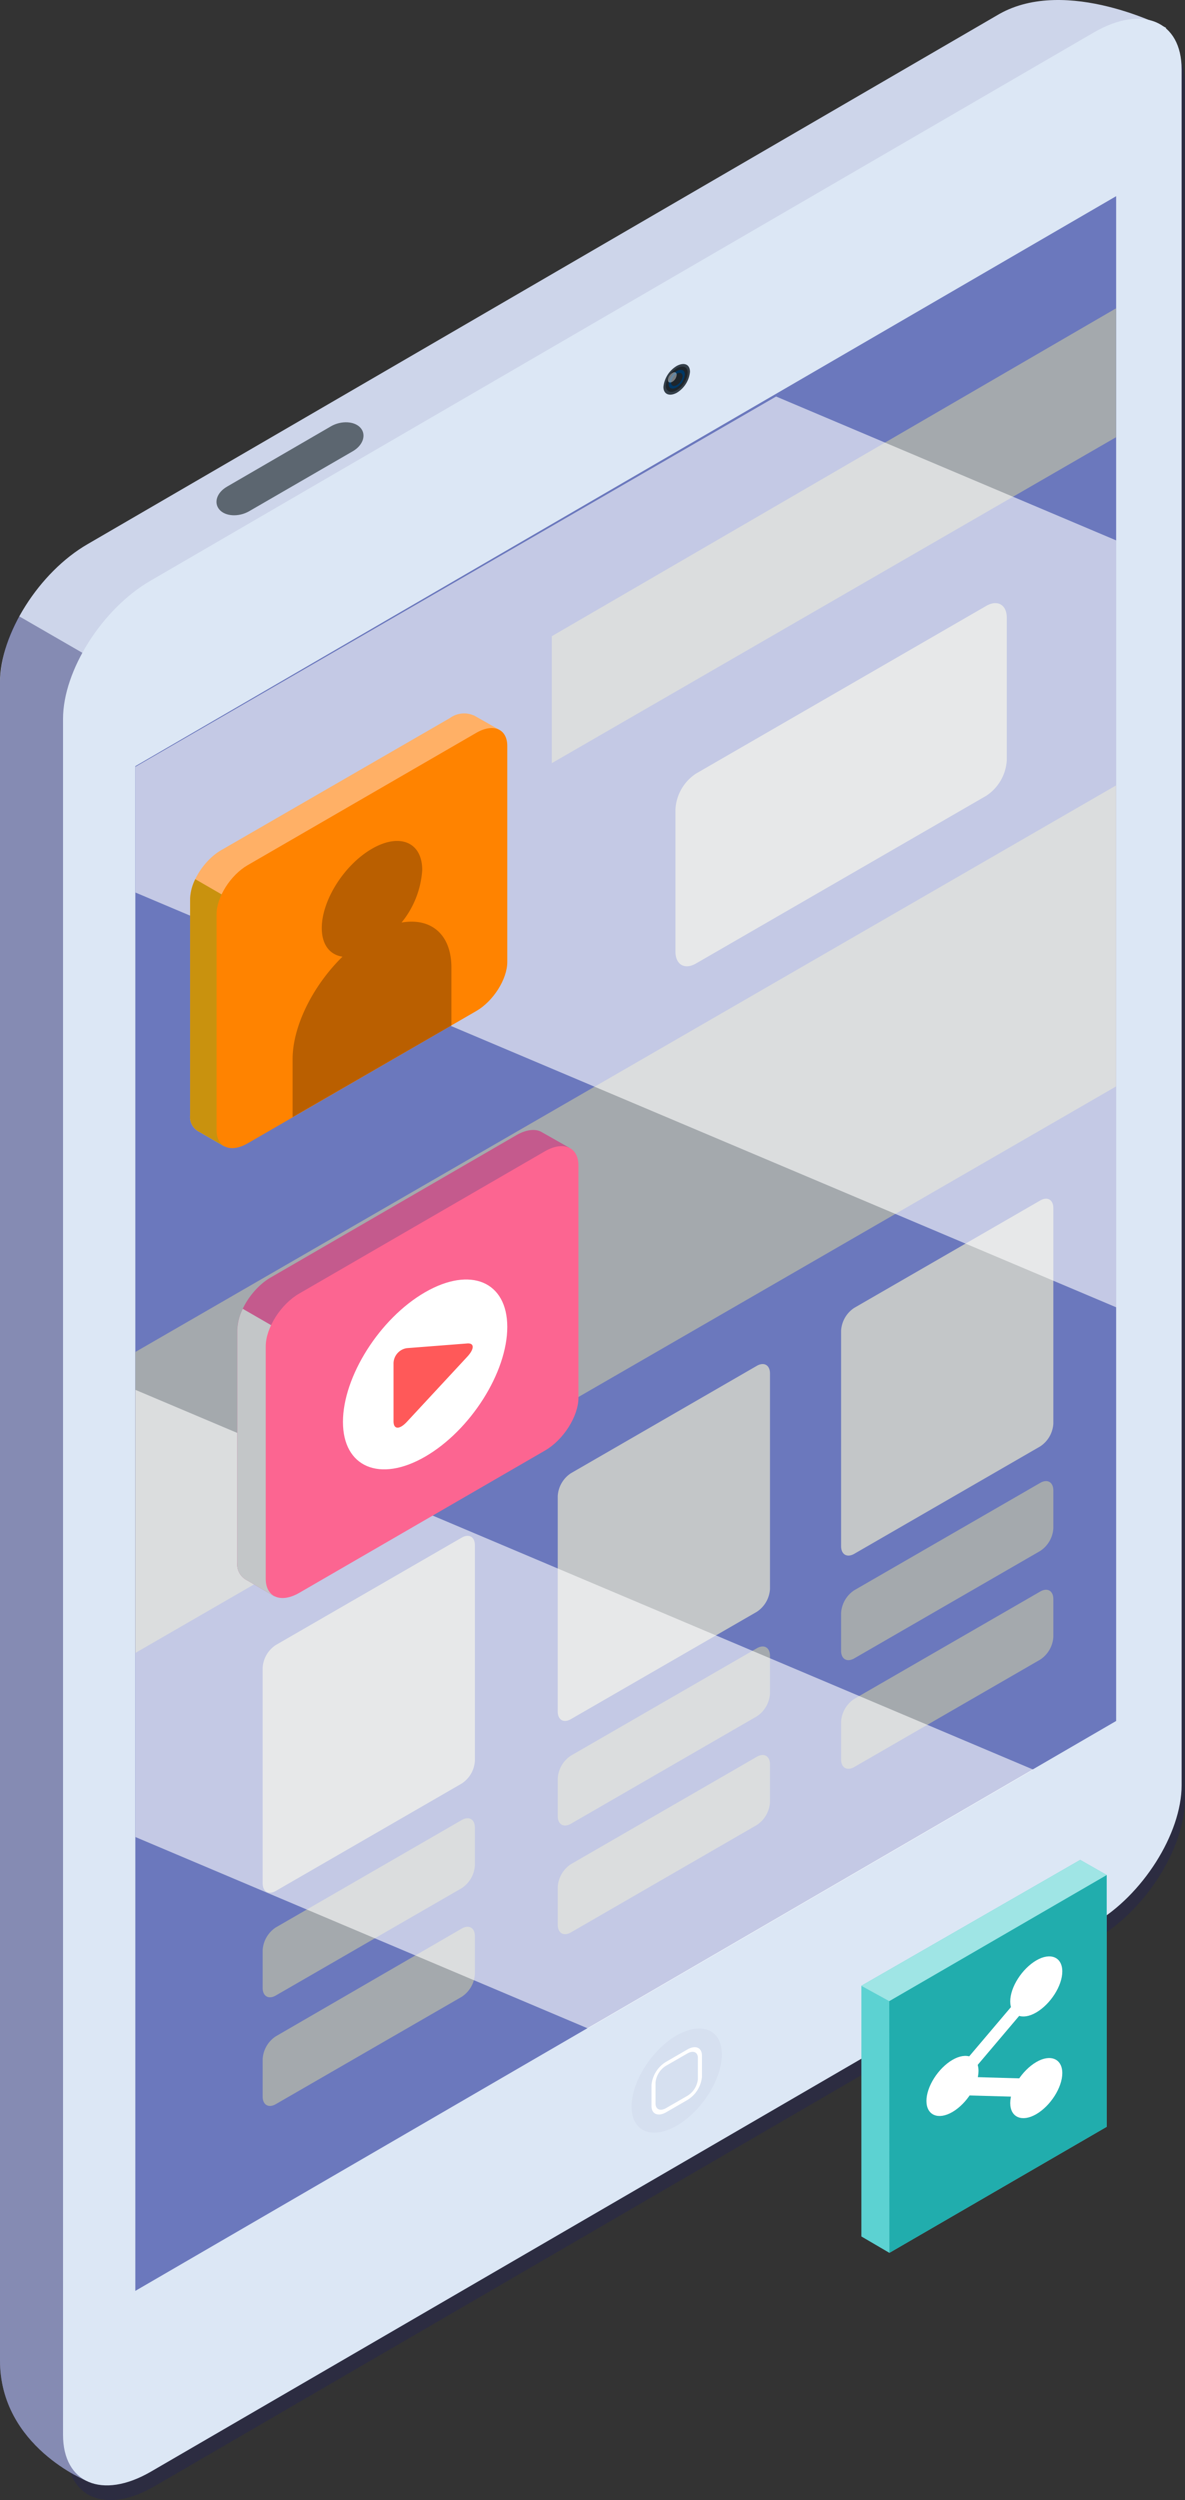 <svg xmlns="http://www.w3.org/2000/svg" viewBox="0 0 199.82 421.3"><rect x="0" y="0" width="199.82" height="421.3" fill="#333333" stroke="none"/><defs><style>.cls-1{isolation:isolate;}.cls-2,.cls-4{fill:#1b1c63;}.cls-2{opacity:0.3;}.cls-15,.cls-3{fill:#cdd5ea;}.cls-14,.cls-15,.cls-4{opacity:0.4;}.cls-15,.cls-19,.cls-23,.cls-4,.cls-7{mix-blend-mode:multiply;}.cls-5{fill:#dce7f5;}.cls-6{fill:#6b78bd;}.cls-8{fill:#a4a9ad;}.cls-23,.cls-9{fill:#c3c6c8;}.cls-10,.cls-14,.cls-16{fill:#fff;}.cls-10{opacity:0.6;mix-blend-mode:soft-light;}.cls-11{fill:#333e48;}.cls-12{fill:#1e252b;}.cls-13{fill:#003764;}.cls-17{fill:#5c6670;}.cls-18{fill:#ffb066;}.cls-19{fill:#c9920e;}.cls-20{fill:#ff8300;}.cls-21{fill:#ba5f00;}.cls-22{fill:#c45a8d;}.cls-24{fill:#fc6591;}.cls-25{fill:#ff5959;}.cls-26{fill:#5cd2d2;}.cls-27{fill:#21adad;}.cls-28{fill:#9fe5e5;}</style></defs><title>Asset 1mobile_design</title><g class="cls-1"><g id="Layer_2" data-name="Layer 2"><g id="OBJECTS"><path class="cls-2" d="M185,7.9,26,100.31c-8.16,4.71-14.77,15.14-14.77,23.3V412.77c0,8.15,6.61,11,14.77,6.24L185,326.61c8.16-4.72,14.78-15.15,14.78-23.31V14.15C199.82,6,193.2,3.19,185,7.9Z"/><path class="cls-3" d="M0,115c0-8.16,6.61-18.59,14.77-23.3L168.49,2.37c11.39-6.45,28.14,2.31,28.14,2.31l-8,16.39v273.6c0,8.16-6.62,18.59-14.78,23.31L20,407.37l-5.25,10.76S0,412.35,0,397.76Z"/><path class="cls-4" d="M3.25,103.87,42.62,126.6V394.3L20,407.37l-5.25,10.76S0,412.35,0,397.76V115A23.9,23.9,0,0,1,3.25,103.87Z"/><path class="cls-5" d="M184.48,5.45,25.4,97.85c-8.16,4.71-14.77,15.14-14.77,23.3V410.31c0,8.16,6.61,10.95,14.77,6.24l159.08-92.4c8.16-4.71,14.77-15.14,14.77-23.3V11.69C199.25,3.53,192.64.74,184.48,5.45Z"/><polygon class="cls-6" points="188.21 290.02 22.82 386.06 22.82 129.11 188.21 33.06 188.21 290.02"/><g class="cls-7"><polygon class="cls-8" points="188.21 132.35 188.21 183.08 22.82 278.56 22.82 227.84 188.21 132.35"/><path class="cls-9" d="M80.08,296.72a4.91,4.91,0,0,1-2.22,3.84l-31.35,18.1c-1.22.7-2.22.13-2.22-1.28V281.06a4.91,4.91,0,0,1,2.22-3.84l31.35-18.1c1.22-.7,2.22-.13,2.22,1.28Z"/><path class="cls-8" d="M80.08,314.34a4.94,4.94,0,0,1-2.22,3.85L46.51,336.28c-1.22.71-2.22.13-2.22-1.28v-6.34a4.93,4.93,0,0,1,2.22-3.85l31.35-18.1c1.22-.7,2.22-.13,2.22,1.28Z"/><path class="cls-8" d="M80.08,332.65a4.94,4.94,0,0,1-2.22,3.85L46.51,354.59c-1.22.71-2.22.13-2.22-1.28V347a4.93,4.93,0,0,1,2.22-3.84L77.86,325c1.22-.7,2.22-.13,2.22,1.28Z"/><path class="cls-9" d="M129.84,267.77a4.94,4.94,0,0,1-2.22,3.85L96.27,289.71c-1.22.71-2.22.13-2.22-1.28V252.12a4.94,4.94,0,0,1,2.22-3.85l31.35-18.1c1.22-.7,2.22-.12,2.22,1.29Z"/><path class="cls-8" d="M129.84,285.39a4.94,4.94,0,0,1-2.22,3.85l-31.35,18.1c-1.22.7-2.22.13-2.22-1.28v-6.35a4.94,4.94,0,0,1,2.22-3.85l31.35-18.09c1.22-.71,2.22-.13,2.22,1.28Z"/><path class="cls-8" d="M129.84,303.7a4.94,4.94,0,0,1-2.22,3.85l-31.35,18.1c-1.22.7-2.22.13-2.22-1.29V318a4.94,4.94,0,0,1,2.22-3.85l31.35-18.1c1.22-.7,2.22-.12,2.22,1.29Z"/><path class="cls-9" d="M177.62,239.9a4.93,4.93,0,0,1-2.22,3.85l-31.35,18.1c-1.22.7-2.22.12-2.22-1.29V224.25a4.94,4.94,0,0,1,2.22-3.85l31.35-18.09c1.22-.71,2.22-.13,2.22,1.28Z"/><path class="cls-8" d="M177.62,257.53a4.91,4.91,0,0,1-2.22,3.84l-31.35,18.1c-1.22.7-2.22.13-2.22-1.28v-6.35a4.94,4.94,0,0,1,2.22-3.85L175.4,249.9c1.22-.71,2.22-.13,2.22,1.28Z"/><path class="cls-8" d="M177.62,275.83a4.93,4.93,0,0,1-2.22,3.85l-31.35,18.1c-1.22.7-2.22.13-2.22-1.28v-6.35a4.94,4.94,0,0,1,2.22-3.85l31.35-18.09c1.22-.71,2.22-.13,2.22,1.28Z"/><path class="cls-9" d="M169.77,128.11a7.7,7.7,0,0,1-3.47,6l-48.94,28.26c-1.9,1.1-3.46.2-3.46-2v-24a7.7,7.7,0,0,1,3.46-6l48.94-28.26c1.91-1.1,3.47-.2,3.47,2Z"/><polygon class="cls-8" points="93.05 107.21 93.05 128.61 188.21 73.67 188.21 51.95 93.05 107.21"/></g><path class="cls-10" d="M174.24,298.22l-151.4-64v75.36l76.29,32.25Zm-151.4-169v21.19l165.38,69.9V91.07L130.87,66.82Z"/><path class="cls-11" d="M114.11,61.67a4.68,4.68,0,0,0-2.24,3.53c0,1.24,1,1.66,2.24,1a4.64,4.64,0,0,0,2.24-3.53C116.35,61.38,115.35,61,114.11,61.67Z"/><path class="cls-12" d="M114.11,62.07a3.84,3.84,0,0,0-1.84,2.9c0,1,.83,1.37,1.84.78a3.81,3.81,0,0,0,1.85-2.9C116,61.83,115.13,61.48,114.11,62.07Z"/><path class="cls-13" d="M114.11,62.54a2.87,2.87,0,0,0-1.37,2.16c0,.76.62,1,1.37.58a2.83,2.83,0,0,0,1.37-2.16C115.48,62.36,114.87,62.1,114.11,62.54Z"/><path class="cls-12" d="M114.11,63a2,2,0,0,0-.94,1.5c0,.52.42.7.94.4a2,2,0,0,0,1-1.5C115.06,62.84,114.63,62.66,114.11,63Z"/><path class="cls-14" d="M113.37,62.85a1.51,1.51,0,0,0-.75,1.18c0,.41.33.55.75.31a1.54,1.54,0,0,0,.74-1.18C114.11,62.75,113.78,62.61,113.37,62.85Z"/><path class="cls-15" d="M114.11,343c-4.2,2.43-7.61,7.8-7.61,12s3.41,5.64,7.61,3.22,7.61-7.8,7.61-12S118.32,340.62,114.11,343Z"/><path class="cls-16" d="M118.37,346.42V350a5.14,5.14,0,0,1-2.48,3.9l-3.56,2.06c-1.36.78-2.47.31-2.47-1.05v-3.56a5.14,5.14,0,0,1,2.47-3.9l3.56-2.06C117.26,344.58,118.37,345.05,118.37,346.42Zm-7.83,8.07c0,1,.81,1.33,1.79.76l3.56-2.05a3.72,3.72,0,0,0,1.79-2.83v-3.56c0-1-.8-1.32-1.79-.75l-3.56,2.05a3.74,3.74,0,0,0-1.79,2.83Z"/><path class="cls-17" d="M55.81,71.84c1.74-1,4-.88,5,.28s.41,2.93-1.33,3.93L42,86.16c-1.75,1-4,.88-5-.28S36.55,83,38.3,82Z"/><path class="cls-18" d="M79.9,120.55l-.09,0-.11-.06h0a4.07,4.07,0,0,0-3.84.52L37.3,143.27c-2.88,1.66-5.24,5.37-5.24,8.25v36.41a2.8,2.8,0,0,0,1.56,2.82l4.23,2.45,5.71-6.66,32.29-18.7c2.88-1.66,5.24-5.38,5.24-8.26V126.44l3-3.51Z"/><path class="cls-19" d="M32.93,148.16a8,8,0,0,0-.87,3.36v36.41a2.8,2.8,0,0,0,1.56,2.82l4.23,2.45,5.71-6.66L46.28,185V155.87Z"/><path class="cls-20" d="M80.31,123.5,41.76,145.8c-2.88,1.66-5.24,5.38-5.24,8.26v36.41c0,2.88,2.36,3.87,5.24,2.21l38.55-22.3c2.88-1.66,5.23-5.38,5.23-8.26V125.71C85.54,122.83,83.19,121.83,80.31,123.5Z"/><path class="cls-21" d="M76.12,172.8,49.34,188.26V178.5c0-5.63,3.48-12.45,8.41-17.28-2.12-.31-3.49-2-3.49-4.83,0-4.68,3.79-10.66,8.47-13.36s8.47-1.1,8.47,3.58a15.58,15.58,0,0,1-3.49,8.86c4.92-.86,8.41,1.94,8.41,7.58Z"/><path class="cls-22" d="M91.48,190.86l-.1-.06-.13-.07h0c-1-.53-2.5-.39-4.14.55l-41.46,24c-3.1,1.79-5.64,5.78-5.64,8.88v39.17a3,3,0,0,0,1.68,3L46.24,269l6.14-7.17,34.73-20.1c3.1-1.79,5.64-5.79,5.64-8.89V197.19L96,193.42Z"/><path class="cls-23" d="M40.94,220.56a8.67,8.67,0,0,0-.93,3.61v39.17a3,3,0,0,0,1.68,3L46.24,269l6.14-7.17,2.92-1.69V228.85Z"/><path class="cls-24" d="M91.91,194,50.44,218c-3.1,1.79-5.63,5.79-5.63,8.89v39.16c0,3.1,2.53,4.17,5.63,2.39l41.47-24c3.1-1.79,5.63-5.78,5.63-8.88V196.4C97.54,193.3,95,192.23,91.91,194Z"/><path class="cls-16" d="M85.54,223.62c0-7.65-6.2-10.27-13.86-5.85S57.83,232,57.83,239.62s6.2,10.28,13.85,5.86S85.54,231.28,85.54,223.62Z"/><path class="cls-25" d="M78.78,228.65c1.24-1.33,1.24-2.35,0-2.25l-10.17.79a2.63,2.63,0,0,0-2.25,2.69v9.64c0,1.39,1,1.43,2.25.09Z"/><polyline class="cls-26" points="186.61 315.97 149.95 337.22 149.97 379.65 186.61 358.41 186.61 315.97"/><polyline class="cls-27" points="186.61 315.97 149.95 337.22 149.97 379.65 186.61 358.41 186.61 315.97"/><path class="cls-16" d="M179.13,349.36c0-2.42-2-3.26-4.39-1.86s-4.39,4.49-4.39,6.91,2,3.26,4.39,1.87S179.13,351.78,179.13,349.36Z"/><path class="cls-16" d="M179.13,332.23c0-2.43-2-3.26-4.39-1.86s-4.39,4.49-4.39,6.91,2,3.26,4.39,1.86S179.13,334.65,179.13,332.23Z"/><path class="cls-16" d="M165,349c0-2.43-2-3.26-4.39-1.87s-4.39,4.5-4.39,6.92,2,3.26,4.39,1.86S165,351.38,165,349Z"/><polygon class="cls-16" points="161.47 349.95 160.08 353.03 173.84 353.42 175.22 350.34 161.47 349.95"/><polygon class="cls-16" points="173.84 334.26 160.08 350.49 161.47 351.98 175.22 335.75 173.84 334.26"/><polyline class="cls-26" points="149.97 379.65 145.25 376.89 145.25 334.64 149.95 337.22 149.97 379.65"/><polyline class="cls-26" points="145.25 334.64 182.15 313.43 186.61 315.97 149.95 337.22 145.25 334.64"/><polyline class="cls-28" points="182.15 313.43 145.25 334.64 149.95 337.22 186.61 315.97 182.15 313.43"/></g></g></g></svg>